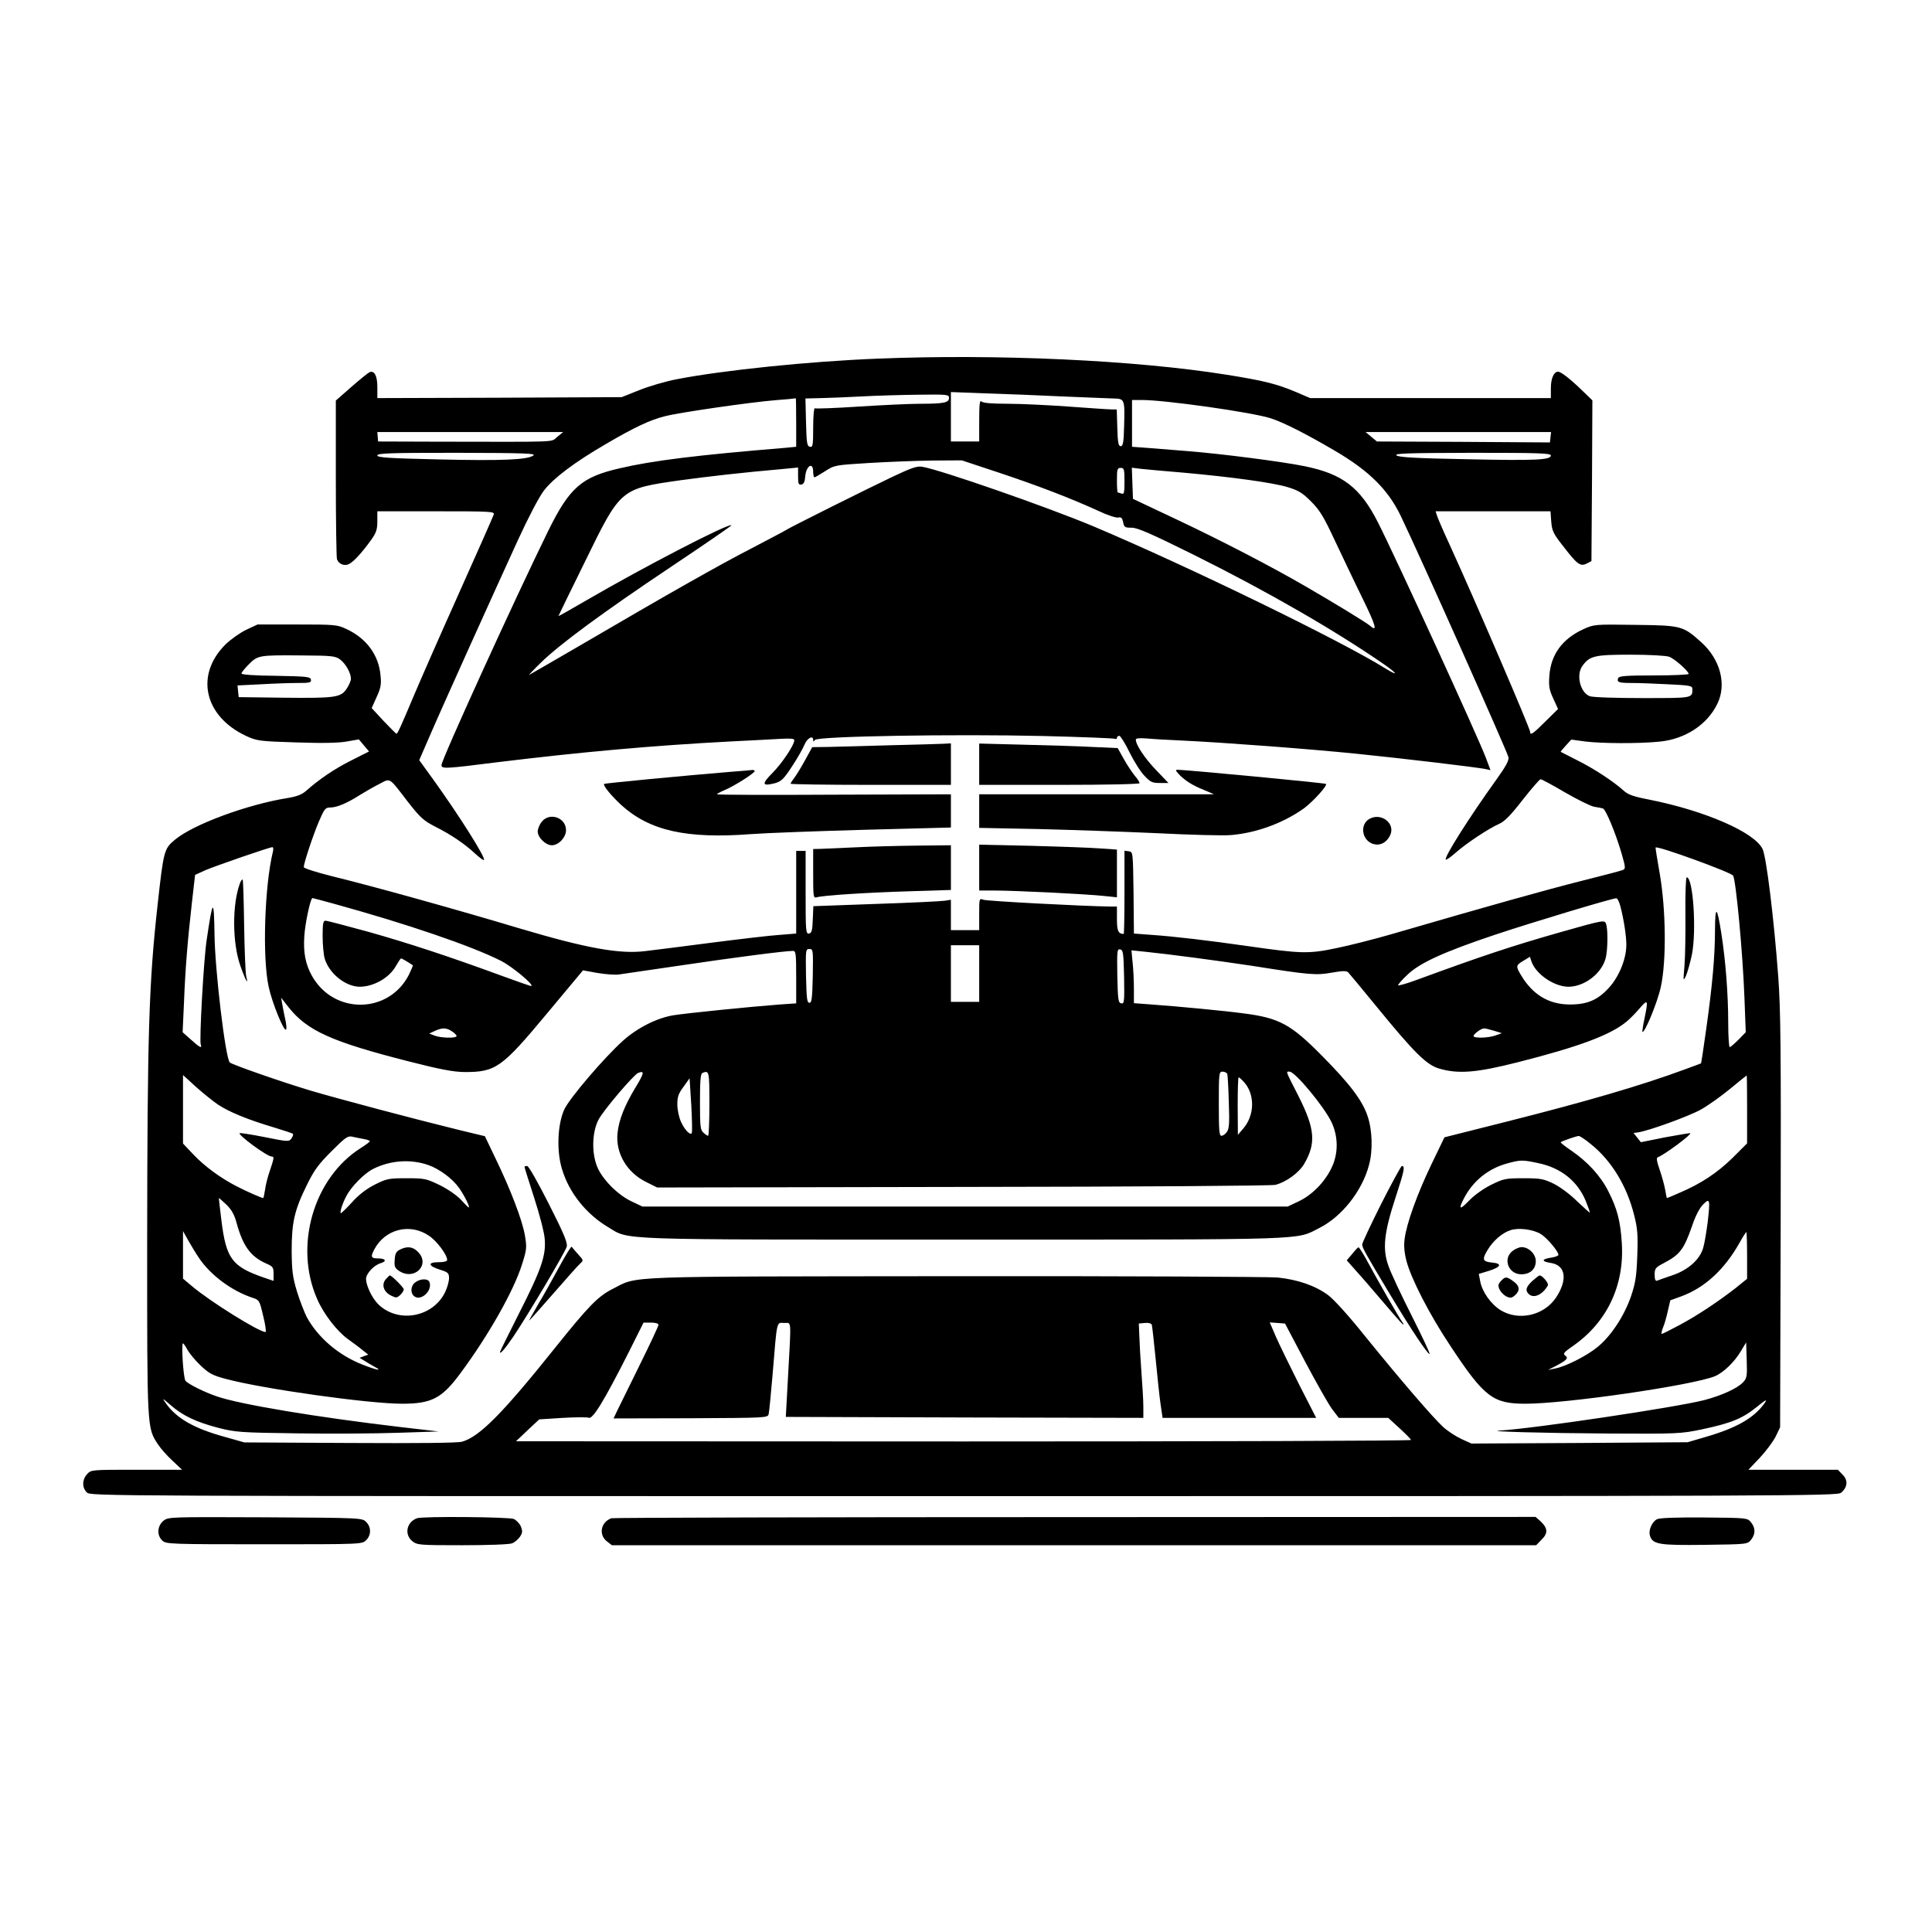 <?xml version="1.0" standalone="no"?>
<!DOCTYPE svg PUBLIC "-//W3C//DTD SVG 20010904//EN"
 "http://www.w3.org/TR/2001/REC-SVG-20010904/DTD/svg10.dtd">
<svg version="1.0" xmlns="http://www.w3.org/2000/svg"
 width="1024pt" height="1024pt" viewBox="0 0 1024 1024"
 preserveAspectRatio="xMidYMid meet">

<g transform="translate(0,1024) scale(0.1,-0.1)"
fill="#000000" stroke="none">
<path d="M4650 8339 c-358 -14 -816 -61 -1063 -109 -58 -11 -147 -37 -199 -58
l-93 -37 -647 -3 -648 -2 0 59 c0 60 -16 89 -42 78 -7 -3 -50 -38 -96 -78
l-82 -72 0 -413 c0 -227 3 -420 6 -428 10 -27 41 -38 65 -25 25 13 70 63 116
127 27 38 33 55 33 99 l0 53 311 0 c292 0 311 -1 306 -17 -3 -10 -87 -200
-187 -423 -100 -223 -203 -458 -230 -522 -78 -185 -93 -218 -99 -217 -3 1 -34
32 -69 69 l-62 67 26 58 c22 48 26 67 21 114 -9 109 -75 198 -181 247 -48 23
-61 24 -261 24 l-210 0 -60 -28 c-33 -16 -82 -51 -109 -77 -164 -162 -114
-382 109 -486 57 -26 69 -28 265 -34 140 -5 225 -3 269 5 l63 11 27 -32 27
-32 -95 -48 c-90 -45 -170 -100 -240 -162 -22 -19 -49 -29 -98 -37 -212 -34
-500 -140 -596 -221 -57 -47 -60 -59 -91 -339 -47 -421 -55 -681 -56 -1805 0
-982 -1 -972 57 -1060 14 -22 49 -61 77 -87 l51 -48 -241 0 c-238 0 -241 0
-262 -23 -27 -29 -28 -71 -2 -97 20 -20 33 -20 4649 -20 4394 0 4630 1 4649
18 35 29 38 67 8 96 l-25 26 -237 0 -237 0 60 63 c32 34 70 85 84 112 l24 50
3 1090 c2 914 0 1124 -13 1300 -23 309 -63 634 -83 675 -43 89 -305 203 -602
262 -83 16 -111 26 -135 48 -53 48 -158 117 -245 160 -47 24 -86 44 -88 45 -1
1 11 16 27 33 l29 32 73 -10 c88 -11 283 -12 394 -1 136 13 253 89 307 200 51
103 16 236 -84 326 -98 88 -104 90 -351 93 -216 3 -217 3 -275 -23 -111 -51
-172 -134 -180 -246 -4 -56 -1 -75 21 -122 l25 -55 -67 -66 c-66 -66 -81 -76
-81 -55 0 18 -295 704 -428 995 -33 71 -62 139 -66 152 l-7 22 304 0 305 0 4
-55 c4 -49 11 -64 64 -131 74 -96 90 -108 124 -91 l25 13 3 426 2 426 -60 58
c-58 56 -107 94 -122 94 -22 0 -38 -36 -38 -86 l0 -54 -638 0 -638 0 -79 34
c-101 42 -170 59 -365 90 -482 77 -1213 111 -1850 85z m975 -200 c121 -5 244
-10 273 -11 64 -1 64 -2 60 -148 -2 -85 -6 -105 -18 -105 -12 0 -16 19 -18 98
l-3 97 -27 0 c-15 0 -117 7 -227 15 -110 8 -256 15 -325 15 -85 0 -130 4 -138
12 -9 9 -12 -13 -12 -100 l0 -112 -75 0 -75 0 0 131 0 131 183 -7 c100 -3 281
-10 402 -16z m-595 -8 c0 -25 -26 -31 -150 -31 -58 0 -206 -7 -329 -15 -123
-8 -228 -12 -232 -9 -5 3 -9 -43 -9 -101 0 -96 -2 -106 -17 -103 -16 3 -18 19
-21 130 l-3 126 83 2 c46 1 144 5 218 9 74 4 208 8 298 9 153 2 162 1 162 -17z
m-810 -130 l0 -129 -62 -6 c-462 -38 -698 -67 -873 -108 -202 -46 -266 -102
-379 -331 -181 -369 -566 -1214 -566 -1242 0 -21 19 -20 296 15 443 54 817 88
1234 110 107 5 228 12 268 14 51 3 72 1 72 -7 0 -26 -66 -124 -116 -174 -59
-59 -55 -72 14 -54 34 10 46 22 90 89 28 42 57 94 66 115 14 35 46 52 46 25 0
-10 2 -10 9 0 12 20 744 32 1210 21 205 -5 377 -12 382 -15 5 -3 9 0 9 5 0 6
6 11 13 11 6 -1 31 -40 54 -88 24 -48 59 -104 79 -124 31 -33 41 -38 81 -38
l46 0 -65 68 c-59 61 -108 134 -108 162 0 7 20 9 58 6 31 -3 116 -8 187 -11
214 -10 669 -44 925 -70 246 -25 633 -71 683 -81 l27 -6 -24 64 c-42 112 -486
1080 -573 1250 -94 185 -187 256 -388 297 -122 25 -444 66 -620 80 -71 6 -167
13 -212 17 l-83 6 0 124 0 124 53 0 c122 0 583 -65 682 -97 68 -22 185 -81
340 -172 181 -106 282 -206 349 -345 101 -210 562 -1243 571 -1279 4 -16 -12
-47 -66 -122 -141 -196 -277 -411 -266 -421 3 -3 27 14 53 37 58 51 173 127
229 152 30 13 62 46 125 127 47 60 90 109 95 110 6 0 64 -31 130 -70 66 -38
136 -73 155 -76 19 -3 40 -7 46 -9 15 -5 67 -130 98 -236 23 -80 23 -84 5 -91
-10 -4 -109 -30 -221 -58 -182 -46 -483 -130 -998 -280 -96 -28 -231 -62 -300
-76 -144 -30 -184 -29 -463 11 -217 31 -396 52 -514 60 l-93 7 -2 217 c-3 215
-3 216 -25 219 l-23 3 0 -220 c0 -122 -2 -221 -4 -221 -29 0 -36 16 -36 79 l0
66 -32 0 c-149 2 -658 29 -675 36 -23 8 -23 8 -23 -76 l0 -85 -75 0 -75 0 0
80 0 81 -32 -5 c-18 -3 -182 -11 -365 -17 l-332 -12 -3 -71 c-2 -58 -6 -71
-20 -74 -17 -3 -18 12 -18 217 l0 221 -25 0 -25 0 0 -219 0 -219 -87 -7 c-49
-3 -209 -22 -358 -41 -148 -19 -308 -40 -355 -45 -136 -17 -312 15 -665 120
-330 99 -775 223 -992 276 -84 21 -153 43 -153 49 0 20 46 160 79 239 30 70
35 77 61 77 35 0 90 23 157 66 29 18 76 45 104 59 60 31 48 39 151 -95 65 -83
82 -99 144 -131 85 -43 155 -90 212 -143 23 -21 44 -37 47 -34 11 10 -130 234
-272 431 l-71 98 53 122 c59 138 324 725 469 1042 57 124 113 231 139 265 51
66 162 150 329 247 152 89 235 128 313 147 77 20 451 74 586 85 57 4 105 9
107 10 1 0 2 -57 2 -128z m-1267 -77 c-37 -29 32 -26 -643 -25 l-306 1 -2 25
-2 25 493 0 492 0 -32 -26z m5265 -1 l-3 -28 -459 3 -458 2 -30 25 -30 25 492
0 491 0 -3 -27z m-5391 -97 c-30 -23 -165 -29 -504 -21 -265 6 -323 10 -323
21 0 12 69 14 423 14 359 -1 419 -3 404 -14z m5393 0 c0 -24 -79 -28 -446 -20
-269 5 -358 10 -372 20 -14 11 53 13 401 14 349 0 417 -2 417 -14z m-2923 -92
c210 -70 383 -137 525 -202 48 -23 95 -38 106 -35 15 3 20 -2 25 -25 5 -27 10
-29 44 -29 30 1 101 -30 333 -145 390 -194 750 -402 1007 -580 72 -50 76 -64
6 -21 -231 145 -1047 542 -1547 753 -240 101 -814 301 -908 316 -26 5 -58 -6
-153 -51 -133 -63 -554 -273 -570 -285 -5 -4 -86 -46 -179 -95 -177 -91 -448
-245 -901 -510 -148 -86 -274 -159 -280 -162 -5 -3 22 26 61 64 100 98 329
267 697 513 175 117 316 214 314 216 -13 13 -465 -221 -769 -398 -82 -48 -148
-85 -148 -83 0 1 63 131 140 287 191 391 187 387 510 433 156 21 321 40 548
60 l72 7 0 -47 c0 -39 3 -46 18 -43 12 2 18 15 20 43 5 57 42 79 42 25 0 -16
3 -30 7 -30 3 0 29 15 57 33 50 32 53 32 231 43 99 6 250 12 337 13 l156 1
199 -66z m663 -45 c0 -61 -2 -70 -16 -65 -9 3 -18 6 -20 6 -2 0 -4 29 -4 65 0
58 2 65 20 65 18 0 20 -7 20 -71z m310 46 c257 -23 476 -53 555 -77 59 -18 79
-31 125 -77 46 -46 67 -82 125 -206 39 -82 104 -220 146 -305 71 -145 82 -183
41 -147 -18 16 -185 118 -342 209 -179 104 -445 242 -680 353 l-235 111 -3 83
-3 82 48 -6 c26 -3 127 -12 223 -20z m-4468 -990 c30 -22 58 -72 58 -103 0
-10 -10 -34 -23 -53 -31 -46 -59 -50 -336 -47 l-236 3 -3 31 -3 31 122 6 c67
4 156 7 196 7 66 0 74 2 71 18 -3 15 -21 17 -186 20 -110 1 -182 6 -182 12 0
6 18 28 39 49 48 48 53 49 281 47 158 -1 178 -3 202 -21z m7045 14 c28 -10
103 -76 103 -91 0 -4 -83 -8 -184 -8 -148 0 -185 -3 -189 -14 -9 -22 2 -26 72
-26 36 0 123 -3 194 -7 112 -5 127 -8 127 -24 0 -50 5 -49 -265 -49 -140 0
-265 4 -279 10 -50 19 -73 111 -40 159 39 55 65 61 256 61 100 0 189 -5 205
-11z m-7400 -1031 c-45 -182 -57 -564 -23 -718 18 -85 81 -239 92 -227 4 3 2
28 -4 54 -6 26 -13 63 -16 81 l-6 34 39 -50 c99 -125 227 -183 635 -287 168
-43 237 -56 295 -57 169 -1 200 22 440 310 l191 229 77 -14 c43 -7 94 -11 113
-8 19 3 170 25 335 49 276 41 545 76 588 76 15 0 17 -13 17 -139 l0 -139 -87
-6 c-149 -11 -494 -46 -563 -57 -87 -14 -191 -66 -268 -135 -101 -91 -282
-303 -311 -364 -36 -79 -42 -221 -12 -317 37 -124 127 -237 244 -307 117 -70
10 -66 1889 -66 1860 0 1753 -3 1880 61 120 60 228 197 264 334 21 75 18 184
-7 258 -27 83 -94 172 -244 323 -163 165 -225 199 -415 223 -95 13 -346 37
-487 47 l-93 7 0 77 c0 42 -3 105 -7 140 l-6 63 69 -7 c136 -14 383 -47 570
-75 309 -49 340 -51 424 -36 56 10 78 10 86 1 6 -6 73 -87 150 -181 201 -246
266 -310 333 -329 101 -29 196 -22 416 34 324 82 493 145 577 216 15 12 46 43
68 69 45 52 47 47 26 -55 -8 -36 -12 -67 -11 -69 11 -11 81 158 98 239 30 137
27 410 -6 600 -13 74 -23 136 -22 138 9 11 399 -131 411 -149 15 -26 51 -406
60 -647 l7 -183 -39 -40 c-21 -21 -42 -39 -46 -39 -4 0 -8 57 -8 128 0 154
-14 331 -36 472 -23 147 -33 155 -34 25 0 -143 -14 -297 -46 -525 -14 -102
-27 -185 -28 -186 0 0 -39 -15 -86 -32 -230 -85 -521 -170 -941 -276 l-333
-84 -69 -143 c-75 -156 -132 -314 -142 -395 -5 -33 -2 -72 9 -115 24 -94 121
-284 235 -455 178 -269 224 -304 396 -304 218 0 888 98 1005 146 45 19 104 76
138 134 l27 45 3 -94 c3 -86 1 -96 -20 -118 -30 -32 -114 -70 -206 -94 -153
-39 -906 -151 -1081 -161 -88 -5 236 -14 579 -16 363 -2 379 -1 490 22 155 33
214 57 289 117 52 42 60 46 43 21 -56 -78 -148 -131 -315 -179 l-92 -27 -573
-4 -573 -3 -53 24 c-30 14 -73 42 -96 63 -54 49 -232 256 -418 486 -84 105
-163 192 -193 214 -68 50 -161 82 -267 93 -48 4 -816 8 -1707 7 -1796 -2
-1679 3 -1817 -67 -78 -39 -129 -92 -303 -309 -279 -349 -402 -474 -495 -501
-23 -7 -227 -9 -595 -7 l-560 3 -99 28 c-166 45 -261 99 -318 181 -20 28 -18
27 26 -11 64 -56 135 -90 254 -121 91 -23 116 -25 417 -29 176 -3 417 -1 535
3 l215 7 -199 23 c-443 52 -853 120 -977 163 -67 23 -152 65 -166 83 -11 13
-23 198 -13 198 3 0 14 -16 24 -35 11 -19 42 -57 70 -83 43 -41 63 -52 131
-70 196 -53 758 -132 936 -132 156 0 211 28 309 161 148 199 284 439 327 578
25 79 26 89 15 154 -14 81 -76 243 -156 408 l-56 117 -133 32 c-233 57 -648
167 -792 210 -147 44 -415 137 -427 149 -23 21 -79 491 -81 678 -3 197 -9 192
-42 -32 -16 -108 -39 -529 -31 -551 9 -24 -7 -15 -52 26 l-44 39 7 153 c7 181
19 329 42 532 l17 149 55 25 c54 23 337 121 355 122 4 0 6 -10 3 -22z m326
-279 c384 -106 728 -223 885 -303 56 -29 169 -122 159 -132 -2 -2 -70 22 -152
52 -280 103 -499 175 -712 235 -117 32 -219 59 -228 59 -12 0 -15 -15 -15 -81
0 -45 5 -99 11 -120 24 -79 110 -148 185 -149 74 0 158 47 193 111 12 21 24
39 27 39 4 0 27 -13 62 -36 2 -1 -8 -24 -21 -51 -106 -207 -395 -212 -512 -8
-36 63 -48 127 -42 213 4 69 33 202 43 202 3 0 55 -14 117 -31z m6815 -11 c18
-68 32 -158 32 -205 0 -75 -38 -169 -92 -228 -61 -67 -117 -90 -213 -89 -109
2 -192 53 -253 155 -29 48 -28 53 13 77 l34 21 7 -22 c22 -69 121 -137 198
-137 84 1 174 69 196 150 11 39 13 143 4 178 -8 28 -4 29 -244 -39 -260 -74
-413 -125 -762 -253 -54 -20 -98 -32 -98 -28 0 4 21 29 48 54 64 63 192 122
467 214 201 67 614 191 641 193 6 1 16 -18 22 -41z m-3398 -358 l0 -150 -75 0
-75 0 0 150 0 150 75 0 75 0 0 -150z m-882 -12 c-3 -119 -5 -143 -18 -143 -13
0 -15 24 -18 143 -2 138 -2 142 18 142 20 0 20 -4 18 -142z m1650 -6 c2 -133
1 -143 -15 -140 -16 3 -18 18 -21 146 -2 133 -1 143 15 140 16 -3 18 -18 21
-146z m-3563 -288 c14 -9 25 -20 25 -25 0 -13 -83 -11 -117 2 l-28 11 30 14
c40 18 61 17 90 -2z m5523 3 l42 -13 -33 -12 c-39 -14 -117 -16 -117 -3 0 10
40 40 55 40 6 1 29 -5 53 -12z m-4548 -298 c-59 -97 -90 -175 -97 -245 -11
-106 50 -210 154 -260 l56 -28 1621 3 c946 1 1636 6 1656 11 58 15 126 65 153
112 63 109 57 184 -30 357 -72 141 -68 131 -48 131 30 0 185 -188 223 -269 36
-78 36 -168 -2 -244 -36 -74 -103 -142 -174 -175 l-57 -27 -1710 0 -1710 0
-57 27 c-70 33 -145 106 -178 173 -35 74 -34 190 2 260 26 50 186 238 210 248
35 14 33 0 -12 -74z m390 -89 c0 -93 -3 -170 -7 -170 -3 0 -15 7 -25 17 -16
14 -18 33 -18 164 0 108 3 149 13 152 36 15 37 10 37 -163z m2745 158 c2 -7 6
-75 8 -150 4 -109 2 -141 -10 -157 -8 -12 -21 -21 -29 -21 -12 0 -14 29 -14
170 0 164 1 170 20 170 11 0 22 -6 25 -12z m-5349 -163 c59 -39 159 -80 294
-120 52 -16 98 -31 102 -34 4 -3 0 -14 -7 -25 -14 -18 -17 -18 -142 7 -70 14
-130 23 -133 21 -9 -10 146 -124 170 -124 14 0 13 -8 -9 -73 -11 -31 -23 -77
-26 -102 -4 -25 -8 -45 -10 -45 -8 0 -88 35 -140 62 -86 44 -172 107 -232 171
l-53 56 0 181 0 182 68 -62 c37 -33 90 -76 118 -95z m8104 -25 l0 -180 -78
-78 c-81 -79 -167 -136 -280 -184 -35 -16 -65 -28 -67 -28 -1 0 -5 19 -9 43
-4 23 -17 71 -29 106 -17 49 -19 65 -9 68 32 11 179 120 171 127 -2 1 -62 -9
-133 -22 l-129 -26 -20 25 -19 24 23 3 c54 7 269 85 334 121 39 22 108 71 155
110 47 39 86 70 88 71 1 0 2 -81 2 -180z m-2665 143 c57 -65 55 -174 -5 -244
l-29 -34 -1 153 c0 83 2 152 5 152 3 0 17 -12 30 -27z m-2929 -270 c-10 -10
-38 20 -57 62 -10 22 -19 63 -19 91 0 41 6 58 33 94 l32 45 9 -143 c4 -79 6
-146 2 -149z m-1738 -30 c17 -3 32 -8 32 -12 0 -3 -21 -19 -48 -36 -250 -158
-355 -519 -231 -800 34 -79 104 -169 161 -211 29 -21 66 -48 81 -61 l29 -23
-23 -8 -23 -9 25 -15 c13 -9 38 -23 54 -32 48 -25 10 -18 -63 11 -128 50 -236
143 -296 252 -13 26 -37 87 -52 136 -23 76 -27 109 -28 215 0 150 14 215 81
350 38 78 61 109 130 178 75 75 87 83 111 77 15 -3 42 -9 60 -12z m6505 -28
c109 -88 189 -220 228 -374 18 -71 21 -105 17 -215 -4 -110 -9 -144 -33 -216
-36 -104 -105 -210 -177 -269 -57 -47 -171 -105 -228 -115 l-35 -7 39 20 c61
32 71 43 52 56 -13 10 -8 17 38 49 182 125 276 321 262 546 -7 116 -24 183
-71 275 -41 82 -110 157 -196 216 -33 22 -59 43 -57 45 7 6 81 32 95 33 6 1
36 -19 66 -44z m-6163 -110 c60 -21 128 -72 163 -121 30 -43 60 -104 51 -104
-2 0 -20 18 -40 40 -21 23 -68 56 -112 78 -73 35 -80 37 -177 37 -95 0 -105
-2 -169 -34 -45 -23 -85 -54 -120 -93 -29 -32 -56 -58 -59 -58 -8 0 7 50 28
89 25 50 94 120 140 144 91 47 201 55 295 22z m5884 10 c120 -25 208 -96 251
-201 13 -32 23 -60 21 -61 -1 -1 -31 26 -67 60 -36 36 -90 76 -124 93 -54 26
-70 29 -160 29 -94 0 -105 -2 -170 -34 -41 -20 -90 -55 -117 -83 -51 -53 -60
-50 -29 10 48 93 130 159 231 186 70 19 80 19 164 1z m-6900 -317 c34 -123 74
-178 157 -215 35 -15 39 -20 39 -54 l0 -38 -53 18 c-167 58 -198 100 -223 299
-8 64 -14 118 -14 121 0 3 17 -12 39 -33 28 -27 43 -53 55 -98z m7797 3 c-7
-53 -17 -114 -24 -136 -18 -61 -79 -116 -162 -144 -38 -13 -76 -26 -82 -29 -9
-3 -13 7 -13 32 0 32 4 38 48 61 86 45 107 73 150 196 17 52 40 96 58 114 37
38 39 29 25 -94z m-6777 -71 c42 -28 96 -101 96 -128 0 -8 -18 -12 -46 -12
-59 0 -55 -20 9 -40 42 -13 47 -18 47 -45 0 -16 -9 -48 -19 -70 -63 -137 -251
-172 -357 -67 -32 32 -63 97 -64 133 0 28 41 73 78 84 34 10 26 25 -13 25 -39
0 -42 8 -21 48 57 108 190 141 290 72z m5893 9 c33 -20 93 -92 93 -110 0 -5
-18 -12 -40 -15 -51 -8 -51 -20 0 -28 79 -12 90 -89 27 -184 -64 -95 -198
-125 -294 -66 -52 33 -98 98 -108 155 l-7 37 56 17 c62 20 69 38 15 43 -51 5
-55 16 -25 66 29 49 78 92 123 106 42 14 120 4 160 -21z m-7110 -130 c62 -90
173 -172 283 -208 34 -11 36 -14 55 -96 12 -47 17 -85 12 -85 -34 0 -292 161
-387 241 l-50 42 0 126 0 126 28 -50 c15 -27 42 -71 59 -96z m8203 17 l0 -124
-62 -50 c-93 -72 -202 -145 -298 -196 -47 -25 -88 -46 -92 -46 -4 0 -1 15 6
33 8 17 19 58 26 89 l13 56 58 21 c125 46 229 142 309 284 17 31 34 57 36 57
2 0 4 -56 4 -124z m-5770 -368 c0 -7 -46 -105 -102 -218 -56 -113 -109 -222
-119 -242 l-17 -36 408 1 c402 2 409 2 414 22 3 12 12 106 21 210 24 292 20
275 61 273 40 -1 38 30 21 -281 l-12 -217 25 0 c14 0 440 -1 948 -3 l922 -2 0
60 c0 33 -5 114 -10 180 -5 66 -10 152 -11 190 l-3 70 32 3 c20 2 34 -2 37
-10 2 -7 11 -87 20 -178 9 -91 20 -199 26 -240 l11 -75 407 0 407 0 -92 180
c-50 100 -106 214 -123 254 l-31 72 41 -3 40 -3 107 -203 c59 -111 123 -224
142 -250 l36 -47 131 0 131 0 60 -55 c33 -30 60 -58 61 -62 0 -5 -1067 -8
-2371 -8 l-2373 1 61 58 62 58 125 8 c69 4 130 4 136 1 21 -13 81 85 216 352
l76 152 40 0 c24 0 39 -5 39 -12z"/>
<path d="M4720 6290 c-135 -4 -283 -8 -330 -9 l-85 -1 -34 -62 c-19 -35 -44
-77 -57 -95 -13 -17 -24 -34 -24 -37 0 -3 191 -6 425 -6 l425 0 0 110 0 110
-37 -2 c-21 -1 -148 -5 -283 -8z"/>
<path d="M5190 6190 l0 -110 425 0 c253 0 425 4 425 9 0 5 -11 23 -25 39 -14
17 -40 56 -58 88 l-33 59 -134 6 c-74 4 -240 9 -367 12 l-233 6 0 -109z"/>
<path d="M3870 6149 c-242 -20 -664 -60 -668 -64 -8 -7 37 -62 91 -112 150
-136 345 -180 687 -154 80 6 351 16 603 23 l457 12 0 88 0 88 -620 -2 c-341
-2 -620 -1 -620 2 0 3 19 13 42 23 49 20 157 89 158 100 0 4 -6 6 -12 6 -7 -1
-60 -6 -118 -10z"/>
<path d="M6246 6139 c30 -33 72 -61 133 -85 l56 -24 -622 0 -623 0 0 -89 0
-89 308 -6 c169 -4 453 -14 632 -22 179 -9 357 -14 395 -10 135 11 280 65 388
143 48 36 124 120 115 128 -4 5 -744 75 -786 75 -12 0 -12 -4 4 -21z"/>
<path d="M2871 5884 c-12 -15 -21 -38 -21 -51 0 -32 42 -73 75 -73 36 0 75 42
75 80 0 67 -88 97 -129 44z"/>
<path d="M7257 5899 c-49 -29 -40 -107 15 -130 38 -15 76 2 96 44 30 62 -48
123 -111 86z"/>
<path d="M4535 5749 c-77 -3 -159 -7 -182 -8 l-43 -1 0 -131 c0 -122 1 -130
18 -125 32 10 258 25 490 32 l222 7 0 119 0 118 -182 -2 c-101 -1 -246 -5
-323 -9z"/>
<path d="M5190 5642 l0 -122 82 0 c108 0 494 -19 581 -29 l67 -7 0 126 0 127
-87 6 c-49 4 -213 10 -365 14 l-278 6 0 -121z"/>
<path d="M8933 5398 c1 -106 -1 -231 -5 -278 -7 -81 -7 -83 8 -52 8 19 22 68
31 110 26 128 7 412 -27 412 -5 0 -8 -87 -7 -192z"/>
<path d="M1272 5559 c-42 -112 -41 -317 2 -438 27 -77 45 -109 31 -56 -4 17
-9 137 -11 269 -2 131 -5 241 -8 244 -3 2 -9 -6 -14 -19z"/>
<path d="M2780 4055 c0 -3 23 -76 51 -163 28 -86 54 -185 56 -218 8 -88 -18
-163 -137 -397 -55 -109 -100 -200 -100 -203 0 -14 25 15 69 79 79 117 278
452 285 480 5 20 -16 70 -95 226 -59 116 -107 201 -115 201 -8 0 -14 -2 -14
-5z"/>
<path d="M7321 3860 c-55 -110 -101 -207 -101 -216 0 -17 16 -46 144 -259 110
-184 206 -328 213 -321 3 3 -40 94 -95 203 -55 109 -110 226 -122 261 -34 92
-25 177 38 369 46 141 50 163 32 163 -4 0 -53 -90 -109 -200z"/>
<path d="M2965 3527 c-33 -61 -83 -151 -112 -199 -28 -48 -50 -88 -49 -88 2 0
59 64 127 142 68 78 132 150 143 160 20 18 19 18 -10 50 -16 18 -31 36 -34 40
-3 3 -32 -44 -65 -105z"/>
<path d="M7167 3594 l-29 -34 94 -106 c51 -59 117 -136 146 -170 30 -35 56
-64 59 -64 3 0 1 6 -5 13 -10 12 -128 216 -192 335 -19 34 -37 62 -40 61 -3 0
-18 -16 -33 -35z"/>
<path d="M2120 3617 c-20 -10 -26 -21 -28 -54 -3 -36 1 -44 23 -59 82 -54 168
34 100 101 -27 28 -57 31 -95 12z"/>
<path d="M2045 3460 c-24 -27 -13 -66 26 -86 28 -14 32 -14 50 2 10 9 19 23
19 30 0 10 -64 74 -74 74 -2 0 -11 -9 -21 -20z"/>
<path d="M2202 3444 c-25 -17 -29 -56 -7 -74 35 -29 99 29 81 75 -7 19 -46 19
-74 -1z"/>
<path d="M8016 3609 c-52 -41 -21 -123 47 -123 47 0 77 27 77 70 0 37 -37 74
-75 74 -12 0 -34 -9 -49 -21z"/>
<path d="M8122 3451 c-34 -32 -39 -50 -20 -69 26 -26 73 -6 102 45 6 11 -29
53 -44 53 -3 0 -20 -13 -38 -29z"/>
<path d="M7955 3450 c-15 -17 -16 -24 -7 -45 7 -14 23 -30 37 -37 21 -9 28 -8
45 7 28 25 25 50 -9 74 -36 26 -43 26 -66 1z"/>
<path d="M867 2180 c-34 -27 -37 -78 -6 -106 20 -18 44 -19 540 -19 517 0 518
0 540 22 27 27 27 69 0 96 -21 22 -25 22 -535 25 -508 2 -513 2 -539 -18z"/>
<path d="M2210 2193 c-56 -21 -68 -87 -24 -122 25 -20 39 -21 265 -21 131 0
249 4 263 10 14 5 32 21 42 35 14 21 14 30 5 54 -7 16 -24 33 -37 40 -26 11
-484 15 -514 4z"/>
<path d="M3240 2193 c-56 -21 -68 -87 -24 -122 l27 -21 2449 0 2450 0 29 30
c35 34 33 61 -7 98 l-25 22 -2442 -1 c-1343 0 -2449 -3 -2457 -6z"/>
<path d="M8783 2188 c-27 -13 -47 -59 -38 -87 14 -47 49 -52 291 -49 224 3
226 3 245 27 24 30 24 62 0 92 -19 24 -21 24 -248 26 -147 1 -236 -2 -250 -9z"/>
</g>
</svg>
